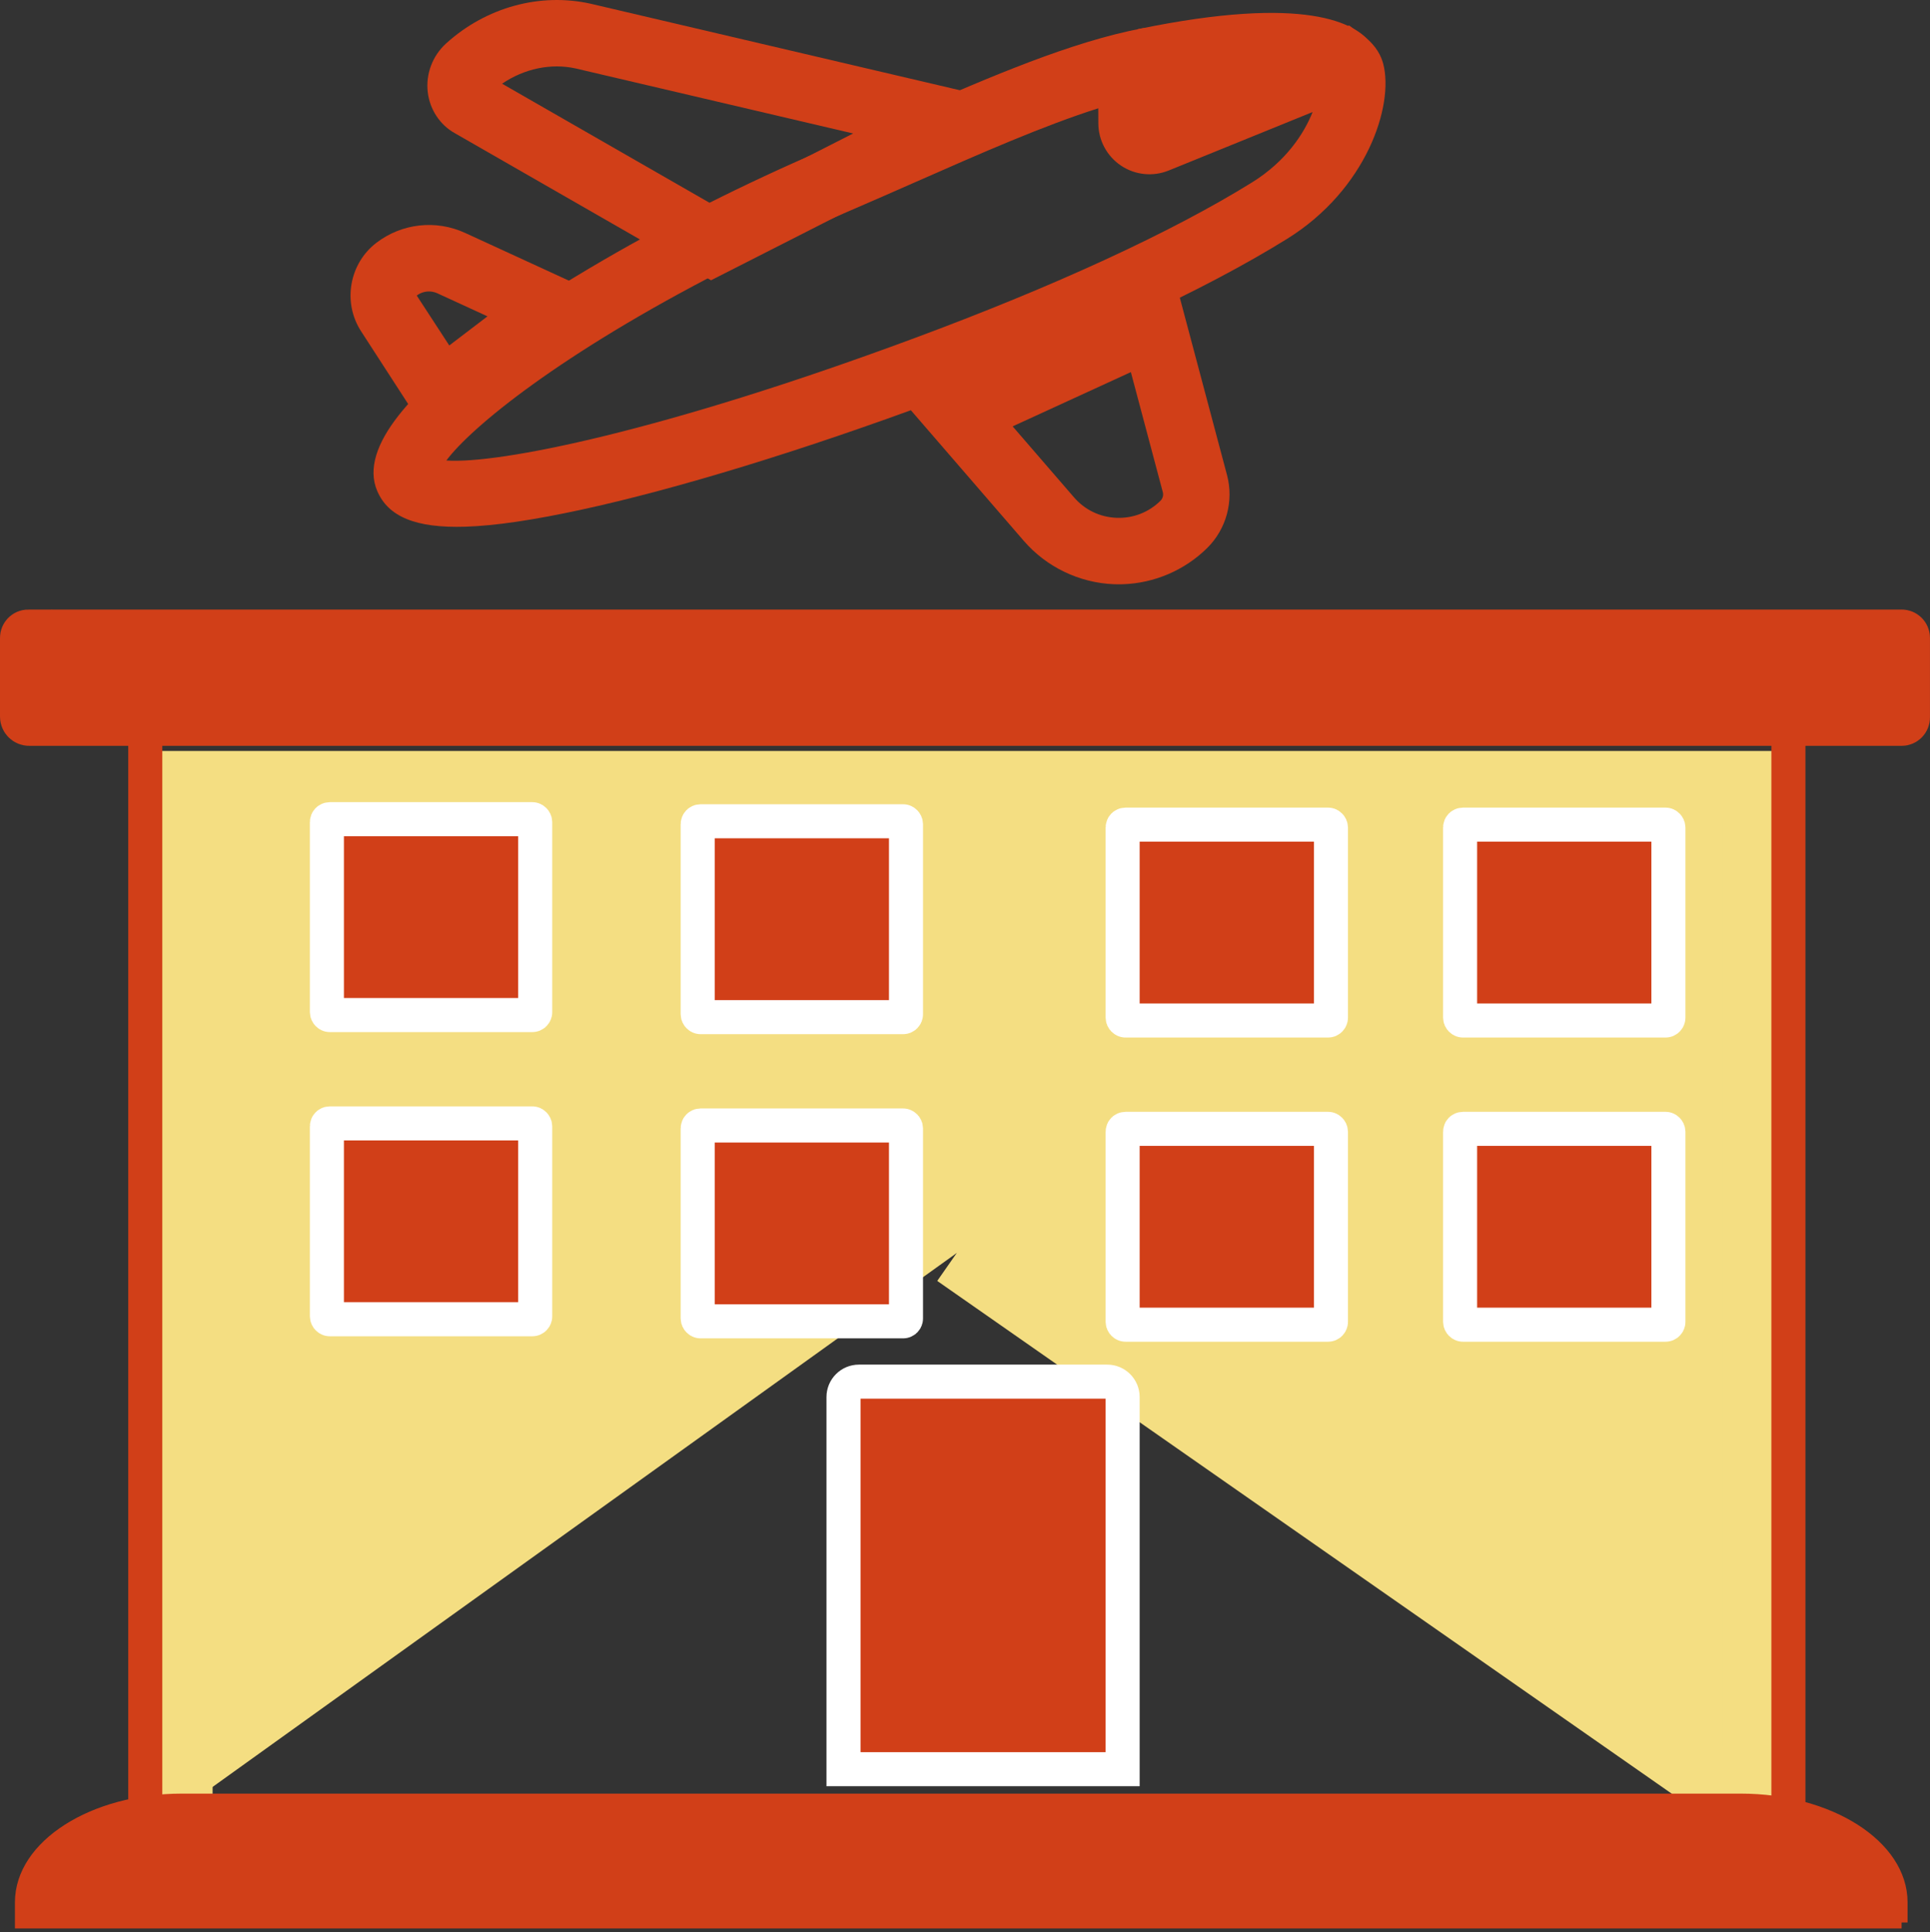 <?xml version="1.0" encoding="UTF-8"?>
<svg id="Capa_6" data-name="Capa 6" xmlns="http://www.w3.org/2000/svg" width="514.124" height="514.574" viewBox="0 0 514.124 514.574">
  <rect x="0" y="0" width="514.124" height="514.574" fill="#333333" stroke="none"/>
  <path d="M254.86,333.702,467.921,482.409V209.074H47.561v273.335" fill="#f4de82" stroke="#f4de82" stroke-miterlimit="10" stroke-width="18.14"/>
  <path d="M506.558,512H5.569v-5.389c0-15.076,19.234-27.342,42.875-27.342h415.238c23.642,0,42.876,12.266,42.876,27.342v5.389Z" fill="#d13f18" stroke="#d13f18" stroke-miterlimit="10" stroke-width="3.179"/>
  <path d="M124.024,140.269c-13.338.425-20.599-2.685-23.529-9.491-10.271-23.907,61.858-63.14,84.208-74.594,9.829-5.042,20.082-9.914,30.473-14.479l.21-.092c1.105-.492,2.218-.973,3.338-1.455l.79-.341c5.936-2.552,11.759-5.117,17.466-7.63,22.961-10.111,44.648-19.663,63.702-23.904,1.009-.224,2.009-.433,3-.626,1.171-.232,1.865-.245,2.155-.255l7.673-.099,1.226,7.589c.753,4.81-1.815,7.464-4.498,8.978l.012,2.874,49.141-19.961,3.992,2.951c3.269,2.417,4.575,5.294,5.094,7.28,2.886,11.084-4.417,33.441-25.633,46.609h-.001c-22.333,13.856-54.644,28.778-93.441,43.153-35.623,13.205-69.262,23.506-94.72,29.006-12.619,2.725-22.717,4.233-30.659,4.486ZM118.902,122.638c13.864.977,57.527-7.684,124.35-32.455,37.707-13.971,68.918-28.354,90.261-41.597,9.09-5.643,13.873-13.03,16.145-18.747l-38.333,15.571c-4.204,1.702-8.948,1.216-12.706-1.304-3.759-2.519-6.017-6.725-6.037-11.25l-.019-4.018c-14.666,4.668-31.185,11.942-48.45,19.546-5.755,2.534-11.625,5.12-17.597,7.686l-.786.339c-1.123.484-2.237.965-3.344,1.46l-.29.126c-10,4.398-19.864,9.086-29.319,13.936-43.688,22.391-67.337,41.925-73.875,50.707Z" fill="#d13f18" stroke-width="0"/>
  <path d="M189.414,74.642l-68.272-39.181c-3.93-2.182-6.66-6.296-7.196-10.945-.556-4.825,1.275-9.668,4.898-12.953,10.606-9.616,24.971-13.573,38.437-10.585l121.187,28.39-89.054,45.274ZM133.752,22.294l56.171,32.236,37.338-18.983-73.914-17.316c-6.587-1.456-13.706.048-19.596,4.063ZM129.843,20.051l.081.046c-.026-.016-.054-.031-.081-.046Z" fill="#d13f18" stroke-width="0"/>
  <path d="M115.234,117.642l-19.051-29.424c-4.972-7.677-3.167-18.035,4.109-23.577,6.796-5.176,15.839-6.178,23.603-2.611l40.119,18.441-48.78,37.171ZM114.096,77.623c-1.094.035-2.172.405-3.078,1.095l8.663,13.286,10.177-7.755-13.353-6.138c-.769-.354-1.594-.514-2.409-.488Z" fill="#d13f18" stroke-width="0"/>
  <path d="M299.083,155.598c-.786.025-1.576.023-2.366-.008-9.219-.366-17.969-4.577-24.004-11.557l-31.765-36.736,72-33.035,13.911,52.258c1.848,6.944-.182,14.397-5.3,19.446h-.001c-6.004,5.925-14.087,9.364-22.474,9.632ZM269.753,113.552l16.346,18.904c2.887,3.339,6.907,5.274,11.318,5.449,4.409.169,8.568-1.436,11.713-4.536.603-.597.845-1.478.626-2.298l-8.509-31.969-31.494,14.449Z" fill="#d13f18" stroke-width="0"/>
  <path d="M306.728,25.093l-3.584-17.33c44.835-9.276,58.169-1.554,62.129,3.872l-14.299,10.43c.618.845,1.085,1.167,1.089,1.17-.084-.056-8.914-5.673-45.335,1.858Z" fill="#d13f18" stroke-width="0"/>
  <path d="M340.529,16.624c-.045.001-.092.009-.143.026l-34.999,7.701c-.212.074,1.369,4.285,1.443,4.499l.915,2.628c.089.251.367.392.612.295l33.26-11.588c.249-.087.382-.361.295-.61l-.917-2.629c-.057-.164-.176-.242-.244-.273-.045-.023-.124-.051-.222-.048Z" fill="#d13f18" stroke-width="0"/>
  <path d="M7.542,168.692h499.03c.653,0,1.184.53,1.184,1.184v21.216c0,.653-.53,1.184-1.184,1.184H7.775c-.782,0-1.417-.635-1.417-1.417v-20.984c0-.653.53-1.184,1.184-1.184Z" fill="#d13f18" stroke="#d13f18" stroke-miterlimit="10" stroke-width="12.718"/>
  <rect x="87.082" y="218.17" width="55.49" height="52.161" rx=".755" ry=".755" fill="#d13f18" stroke="#fff" stroke-miterlimit="10" stroke-width="9.07"/>
  <rect x="185.854" y="218.725" width="55.49" height="52.161" rx=".755" ry=".755" fill="#d13f18" stroke="#fff" stroke-miterlimit="10" stroke-width="9.07"/>
  <rect x="299.054" y="219.62" width="55.49" height="52.161" rx=".755" ry=".755" fill="#d13f18" stroke="#fff" stroke-miterlimit="10" stroke-width="9.07"/>
  <rect x="388.949" y="219.62" width="55.49" height="52.161" rx=".755" ry=".755" fill="#d13f18" stroke="#fff" stroke-miterlimit="10" stroke-width="9.07"/>
  <rect x="87.082" y="299.186" width="55.49" height="52.161" rx=".755" ry=".755" fill="#d13f18" stroke="#fff" stroke-miterlimit="10" stroke-width="9.07"/>
  <rect x="185.854" y="299.741" width="55.49" height="52.161" rx=".755" ry=".755" fill="#d13f18" stroke="#fff" stroke-miterlimit="10" stroke-width="9.07"/>
  <rect x="299.054" y="300.636" width="55.49" height="52.161" rx=".755" ry=".755" fill="#d13f18" stroke="#fff" stroke-miterlimit="10" stroke-width="9.07"/>
  <rect x="388.949" y="300.636" width="55.49" height="52.161" rx=".755" ry=".755" fill="#d13f18" stroke="#fff" stroke-miterlimit="10" stroke-width="9.07"/>
  <path d="M228.796,367.965h66.159c2.262,0,4.099,1.837,4.099,4.099v99.113h-74.357v-99.113c0-2.262,1.837-4.099,4.099-4.099Z" fill="#d13f18" stroke="#fff" stroke-miterlimit="10" stroke-width="9.07"/>
  <line x1="476.404" y1="192.275" x2="476.404" y2="482.409" fill="#d13f18" stroke="#d13f18" stroke-miterlimit="10" stroke-width="9.07"/>
  <line x1="38.7" y1="191.885" x2="38.7" y2="482.019" fill="#d13f18" stroke="#d13f18" stroke-miterlimit="10" stroke-width="9.07"/>
</svg>